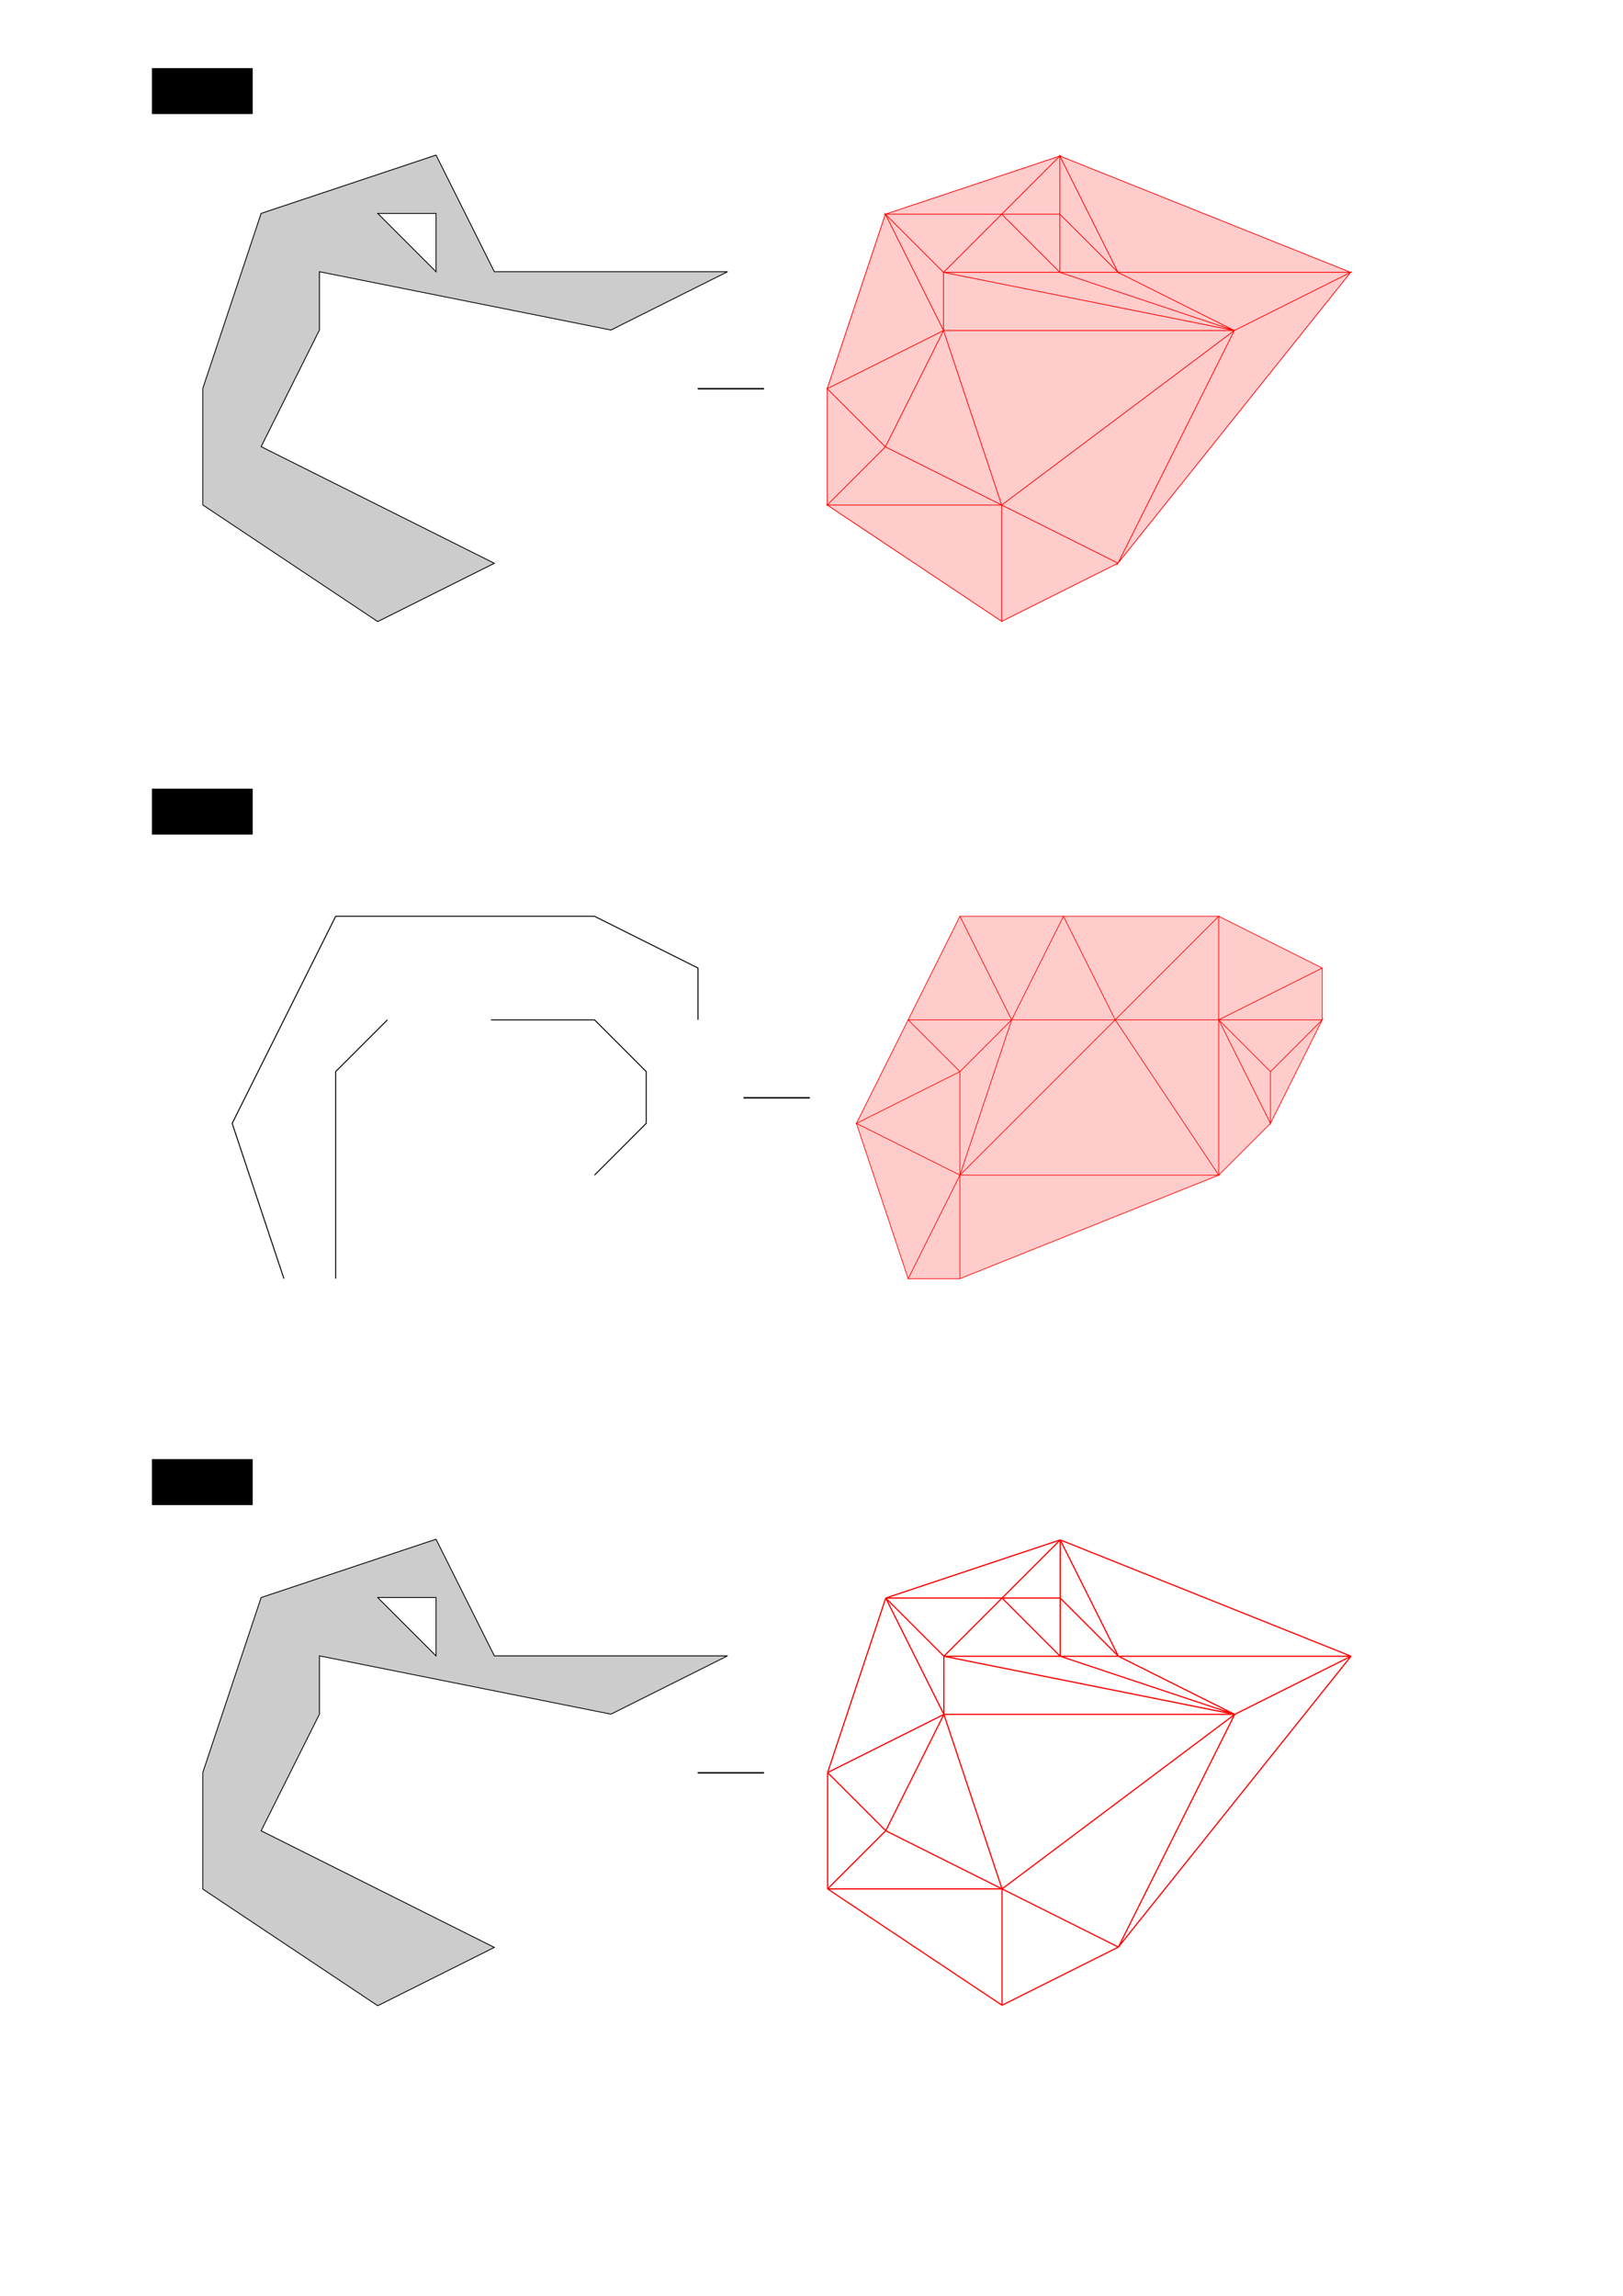 <?xml version="1.0" encoding="UTF-8" standalone="no"?>
<!-- Created with Inkscape (http://www.inkscape.org/) -->

<svg
   xmlns:dc="http://purl.org/dc/elements/1.1/"
   xmlns:cc="http://creativecommons.org/ns#"
   xmlns:rdf="http://www.w3.org/1999/02/22-rdf-syntax-ns#"
   xmlns:svg="http://www.w3.org/2000/svg"
   xmlns="http://www.w3.org/2000/svg"
   xmlns:sodipodi="http://sodipodi.sourceforge.net/DTD/sodipodi-0.dtd"
   xmlns:inkscape="http://www.inkscape.org/namespaces/inkscape"
   width="210mm"
   height="297mm"
   id="svg2"
   version="1.1"
   inkscape:version="0.48.4 r9939"
   sodipodi:docname="ST_ConstraintDelaunay.svg">
  <defs
     id="defs4">
    <marker
       inkscape:stockid="Arrow1Mend"
       orient="auto"
       refY="0.0"
       refX="0.0"
       id="Arrow1Mend"
       style="overflow:visible;">
      <path
         id="path3798"
         d="M 0.0,0.0 L 5.0,-5.0 L -12.5,0.0 L 5.0,5.0 L 0.0,0.0 z "
         style="fill-rule:evenodd;stroke:#000000;stroke-width:1.0pt;"
         transform="scale(0.4) rotate(180) translate(10,0)" />
    </marker>
    <clipPath
       clipPathUnits="userSpaceOnUse"
       id="clipPath4231">
      <rect
         style="fill:none;stroke:#000000;stroke-width:0.787;stroke-opacity:1"
         id="rect4233"
         width="299.498"
         height="123.784"
         x="163.465"
         y="125.827" />
    </clipPath>
    <clipPath
       clipPathUnits="userSpaceOnUse"
       id="clipPath4235">
      <rect
         style="fill:none;stroke:#000000;stroke-width:0.787;stroke-opacity:1"
         id="rect4237"
         width="299.498"
         height="123.784"
         x="163.465"
         y="125.827" />
    </clipPath>
    <clipPath
       clipPathUnits="userSpaceOnUse"
       id="clipPath4239">
      <rect
         style="fill:none;stroke:#000000;stroke-width:0.787;stroke-opacity:1"
         id="rect4241"
         width="299.498"
         height="123.784"
         x="163.465"
         y="125.827" />
    </clipPath>
    <clipPath
       clipPathUnits="userSpaceOnUse"
       id="clipPath5002">
      <rect
         y="125.827"
         x="163.465"
         height="123.784"
         width="299.498"
         id="rect5004"
         style="fill:none;stroke:#000000;stroke-width:0.787;stroke-opacity:1" />
    </clipPath>
    <clipPath
       clipPathUnits="userSpaceOnUse"
       id="clipPath5006">
      <rect
         y="125.827"
         x="163.465"
         height="123.784"
         width="299.498"
         id="rect5008"
         style="fill:none;stroke:#000000;stroke-width:0.787;stroke-opacity:1" />
    </clipPath>
    <clipPath
       clipPathUnits="userSpaceOnUse"
       id="clipPath5010">
      <rect
         y="125.827"
         x="163.465"
         height="123.784"
         width="299.498"
         id="rect5012"
         style="fill:none;stroke:#000000;stroke-width:0.787;stroke-opacity:1" />
    </clipPath>
    <clipPath
       clipPathUnits="userSpaceOnUse"
       id="clipPath3037">
      <rect
         style="fill:none;stroke:#000000;stroke-width:0.766;stroke-opacity:1"
         id="rect3039"
         width="299.519"
         height="117.239"
         x="159.161"
         y="121.817" />
    </clipPath>
    <clipPath
       clipPathUnits="userSpaceOnUse"
       id="clipPath3041">
      <rect
         style="fill:none;stroke:#000000;stroke-width:0.766;stroke-opacity:1"
         id="rect3043"
         width="299.519"
         height="117.239"
         x="163.455"
         y="494.674" />
    </clipPath>
    <clipPath
       clipPathUnits="userSpaceOnUse"
       id="clipPath3045">
      <rect
         style="fill:none;stroke:#000000;stroke-width:0.766;stroke-opacity:1"
         id="rect3047"
         width="299.519"
         height="117.239"
         x="163.455"
         y="494.674" />
    </clipPath>
    <clipPath
       id="clipPath3103"
       clipPathUnits="userSpaceOnUse">
      <path
         id="path3105"
         d="M 0,705 0,0 1001,0 1001,705 0,705 z" />
    </clipPath>
    <clipPath
       id="clipPath3095"
       clipPathUnits="userSpaceOnUse">
      <path
         id="path3097"
         d="M 0,705 0,0 1001,0 1001,705 0,705 z" />
    </clipPath>
    <clipPath
       id="clipPath3085"
       clipPathUnits="userSpaceOnUse">
      <path
         id="path3087"
         d="M 0,705 0,0 1001,0 1001,705 0,705 z" />
    </clipPath>
    <clipPath
       id="clipPath3075"
       clipPathUnits="userSpaceOnUse">
      <path
         id="path3077"
         d="M 0,705 0,0 1001,0 1001,705 0,705 z" />
    </clipPath>
    <clipPath
       id="clipPath3067"
       clipPathUnits="userSpaceOnUse">
      <path
         id="path3069"
         d="m 0,0 1001,0 0,705 L 0,705 0,0 z" />
    </clipPath>
    <clipPath
       id="clipPath3250"
       clipPathUnits="userSpaceOnUse">
      <path
         id="path3252"
         d="M 0,705 0,0 1001,0 1001,705 0,705 z" />
    </clipPath>
    <clipPath
       id="clipPath3242"
       clipPathUnits="userSpaceOnUse">
      <path
         id="path3244"
         d="M 0,705 0,0 1001,0 1001,705 0,705 z" />
    </clipPath>
    <clipPath
       id="clipPath3232"
       clipPathUnits="userSpaceOnUse">
      <path
         id="path3234"
         d="M 0,705 0,0 1001,0 1001,705 0,705 z" />
    </clipPath>
    <clipPath
       id="clipPath3222"
       clipPathUnits="userSpaceOnUse">
      <path
         id="path3224"
         d="M 0,705 0,0 1001,0 1001,705 0,705 z" />
    </clipPath>
    <clipPath
       id="clipPath3214"
       clipPathUnits="userSpaceOnUse">
      <path
         id="path3216"
         d="m 0,0 1001,0 0,705 L 0,705 0,0 z" />
    </clipPath>
    <clipPath
       id="clipPath4120"
       clipPathUnits="userSpaceOnUse">
      <path
         id="path4122"
         d="M 0,705 0,0 1001,0 1001,705 0,705 z" />
    </clipPath>
    <clipPath
       id="clipPath4112"
       clipPathUnits="userSpaceOnUse">
      <path
         id="path4114"
         d="M 0,705 0,0 1001,0 1001,705 0,705 z" />
    </clipPath>
    <clipPath
       id="clipPath4102"
       clipPathUnits="userSpaceOnUse">
      <path
         id="path4104"
         d="M 0,705 0,0 1001,0 1001,705 0,705 z" />
    </clipPath>
    <clipPath
       id="clipPath4092"
       clipPathUnits="userSpaceOnUse">
      <path
         id="path4094"
         d="M 0,705 0,0 1001,0 1001,705 0,705 z" />
    </clipPath>
    <clipPath
       id="clipPath4084"
       clipPathUnits="userSpaceOnUse">
      <path
         id="path4086"
         d="m 0,0 1001,0 0,705 L 0,705 0,0 z" />
    </clipPath>
    <clipPath
       id="clipPath4209"
       clipPathUnits="userSpaceOnUse">
      <path
         id="path4211"
         d="M 0,705 0,0 1001,0 1001,705 0,705 z" />
    </clipPath>
    <clipPath
       id="clipPath4201"
       clipPathUnits="userSpaceOnUse">
      <path
         id="path4203"
         d="M 0,705 0,0 1001,0 1001,705 0,705 z" />
    </clipPath>
    <clipPath
       id="clipPath4191"
       clipPathUnits="userSpaceOnUse">
      <path
         id="path4193"
         d="M 0,705 0,0 1001,0 1001,705 0,705 z" />
    </clipPath>
    <clipPath
       id="clipPath4181"
       clipPathUnits="userSpaceOnUse">
      <path
         id="path4183"
         d="M 0,705 0,0 1001,0 1001,705 0,705 z" />
    </clipPath>
    <clipPath
       id="clipPath4173"
       clipPathUnits="userSpaceOnUse">
      <path
         id="path4175"
         d="m 0,0 1001,0 0,705 L 0,705 0,0 z" />
    </clipPath>
    <clipPath
       id="clipPath4298"
       clipPathUnits="userSpaceOnUse">
      <path
         id="path4300"
         d="M 0,705 0,0 1001,0 1001,705 0,705 z" />
    </clipPath>
    <clipPath
       id="clipPath4290"
       clipPathUnits="userSpaceOnUse">
      <path
         id="path4292"
         d="M 0,705 0,0 1001,0 1001,705 0,705 z" />
    </clipPath>
    <clipPath
       id="clipPath4280"
       clipPathUnits="userSpaceOnUse">
      <path
         id="path4282"
         d="M 0,705 0,0 1001,0 1001,705 0,705 z" />
    </clipPath>
    <clipPath
       id="clipPath4270"
       clipPathUnits="userSpaceOnUse">
      <path
         id="path4272"
         d="M 0,705 0,0 1001,0 1001,705 0,705 z" />
    </clipPath>
    <clipPath
       id="clipPath4262"
       clipPathUnits="userSpaceOnUse">
      <path
         id="path4264"
         d="m 0,0 1001,0 0,705 L 0,705 0,0 z" />
    </clipPath>
  </defs>
  <sodipodi:namedview
     id="base"
     pagecolor="#ffffff"
     bordercolor="#666666"
     borderopacity="1.0"
     inkscape:pageopacity="0.0"
     inkscape:pageshadow="2"
     inkscape:zoom="0.7"
     inkscape:cx="327.18412"
     inkscape:cy="562.89579"
     inkscape:document-units="px"
     inkscape:current-layer="layer1"
     showgrid="false"
     inkscape:window-width="1680"
     inkscape:window-height="1022"
     inkscape:window-x="1680"
     inkscape:window-y="0"
     inkscape:window-maximized="1" />
  <g
     inkscape:label="Calque 1"
     inkscape:groupmode="layer"
     id="layer1">
    <rect
       style="opacity:0.8;fill:#ffffff;stroke:none"
       id="rect4370"
       width="602.368"
       height="262.644"
       x="74.055"
       y="735.43"
       inkscape:export-filename="/home/gwendall/Documents/OrbisGIS/H2GIS/docs/dev/ST_ConstraintDelaunay_3.png"
       inkscape:export-xdpi="89.646225"
       inkscape:export-ydpi="89.646225" />
    <rect
       style="opacity:0.8;fill:#ffffff;stroke:none"
       id="rect4366"
       width="602.368"
       height="262.644"
       x="74.055"
       y="405.372"
       inkscape:export-filename="/home/gwendall/Documents/OrbisGIS/H2GIS/docs/dev/ST_ConstraintDelaunay_2.png"
       inkscape:export-xdpi="89.650002"
       inkscape:export-ydpi="89.650002" />
    <rect
       y="58.668"
       x="74.055"
       height="262.644"
       width="602.368"
       id="rect4364"
       style="opacity:0.8;fill:#ffffff;stroke:none"
       inkscape:export-filename="/home/gwendall/Documents/OrbisGIS/H2GIS/docs/dev/ST_ConstraintDelaunay_1.png"
       inkscape:export-xdpi="89.650002"
       inkscape:export-ydpi="89.650002" />
    <flowRoot
       style="font-size:40px;font-style:normal;font-weight:normal;line-height:125%;letter-spacing:0px;word-spacing:0px;fill:#000000;fill-opacity:1;stroke:none;font-family:Sans"
       id="flowRoot4931"
       xml:space="preserve"
       transform="matrix(0.291,0,0,0.291,34.818,376.826)"><flowRegion
         id="flowRegion4933"><rect
           y="30.219"
           x="135.714"
           height="77.143"
           width="169.286"
           id="rect4935" /></flowRegion><flowPara
         id="flowPara4937">Case 2</flowPara></flowRoot>    <g
       id="g3059"
       transform="matrix(1.25,0,0,-1.25,-1426.85,1157.577)" />
    <g
       id="g3073"
       clip-path="url(#clipPath3075)"
       transform="matrix(0.364,0,0,-0.364,43.821,677.013)"
       inkscape:export-filename="/home/gwendall/Documents/OrbisGIS/H2GIS/docs/dev/ST_ConstraintDelaunay_2.png"
       inkscape:export-xdpi="89.650002"
       inkscape:export-ydpi="89.650002">
      <g
         id="g3079">
        <g
           id="g3081">
          <g
             id="g3083"
             clip-path="url(#clipPath3085)">
            <g
               id="g3089">
              <g
                 id="g3091">
                <g
                   id="g3093"
                   clip-path="url(#clipPath3095)">
                  <g
                     id="g3099">
                    <g
                       id="g3101"
                       clip-path="url(#clipPath3103)">
                      <path
                         inkscape:connector-curvature="0"
                         d="m 261.07,142.35 -69.54,208.61 69.54,139.08 69.54,139.08 139.08,0 208.61,0 139.08,-69.54 0,-69.54 m -417.23,0 -69.54,-69.54 0,-139.08 0,-139.07 m 208.62,347.69 139.07,0 69.54,-69.54 0,-69.54 -69.54,-69.54"
                         style="fill:none;stroke:#000000;stroke-width:1.35;stroke-linecap:butt;stroke-linejoin:miter;stroke-miterlimit:10;stroke-opacity:1;stroke-dasharray:none"
                         id="path3107" />
                    </g>
                  </g>
                </g>
              </g>
            </g>
          </g>
        </g>
      </g>
    </g>
    <g
       transform="matrix(0.364,0,0,-0.364,349.092,677.013)"
       inkscape:label="toto"
       id="g3204"
       inkscape:export-filename="/home/gwendall/Documents/OrbisGIS/H2GIS/docs/dev/ST_ConstraintDelaunay_2.png"
       inkscape:export-xdpi="89.650002"
       inkscape:export-ydpi="89.650002">
      <g
         id="g3206" />
      <g
         id="g3208">
        <g
           id="g3210">
          <g
             clip-path="url(#clipPath3214)"
             id="g3212">
            <g
               id="g3218">
              <g
                 clip-path="url(#clipPath3222)"
                 id="g3220">
                <g
                   id="g3226">
                  <g
                     id="g3228">
                    <g
                       clip-path="url(#clipPath3232)"
                       id="g3230">
                      <g
                         id="g3236">
                        <g
                           id="g3238">
                          <g
                             clip-path="url(#clipPath3242)"
                             id="g3240">
                            <g
                               id="g3246">
                              <g
                                 clip-path="url(#clipPath3250)"
                                 id="g3248">
                                <path
                                   id="path3254"
                                   style="fill:#ffcccc;fill-opacity:1;fill-rule:evenodd;stroke:none"
                                   d="m 330.61,281.42 -69.54,-139.07 69.54,0 0,139.07 z m 0,0 -69.54,-139.07 -69.54,208.61 139.08,-69.54 z m -139.08,69.54 139.08,69.54 0,-139.08 -139.08,69.54 z m 0,0 139.08,69.54 -69.54,69.54 -69.54,-139.08 z m 69.54,139.08 139.08,0 -69.54,-69.54 -69.54,69.54 z m 69.54,-208.62 347.69,0 -347.69,-139.07 0,139.07 z m 0,0 0,139.08 69.54,69.54 -69.54,-208.62 z m -69.54,208.62 139.08,0 -69.54,139.08 -69.54,-139.08 z m 69.54,-208.62 208.62,208.62 -139.08,0 -69.54,-208.62 z m 69.54,208.62 -69.54,139.08 139.08,0 -69.54,-139.08 z m 0,0 139.08,0 -69.54,139.08 -69.54,-139.08 z m -69.54,-208.62 347.69,0 L 539.23,490.04 330.61,281.42 z m 347.69,0 -139.07,208.62 139.07,0 0,-208.62 z m -139.07,208.62 139.07,139.08 0,-139.08 -139.07,0 z m 0,0 139.07,139.08 -208.61,0 69.54,-139.08 z m 139.07,-208.62 0,208.62 69.54,-139.08 -69.54,-69.54 z m 69.54,69.54 -69.54,139.08 69.54,-69.54 0,-69.54 z m -69.54,139.08 139.08,0 -69.54,-69.54 -69.54,69.54 z m 69.54,-139.08 0,69.54 69.54,69.54 -69.54,-139.08 z m -69.54,139.08 139.08,69.54 0,-69.54 -139.08,0 z m 0,0 139.08,69.54 -139.08,69.54 0,-139.08 z"
                                   inkscape:connector-curvature="0" />
                                <path
                                   id="path3256"
                                   style="fill:none;stroke:#ff0000;stroke-width:0.95;stroke-linecap:butt;stroke-linejoin:miter;stroke-miterlimit:10;stroke-opacity:1;stroke-dasharray:none"
                                   d="m 330.61,281.42 -69.54,-139.07 69.54,0 0,139.07 z m 0,0 -69.54,-139.07 -69.54,208.61 139.08,-69.54 z m -139.08,69.54 139.08,69.54 0,-139.08 -139.08,69.54 z m 0,0 139.08,69.54 -69.54,69.54 -69.54,-139.08 z m 69.54,139.08 139.08,0 -69.54,-69.54 -69.54,69.54 z m 69.54,-208.62 347.69,0 -347.69,-139.07 0,139.07 z m 0,0 0,139.08 69.54,69.54 -69.54,-208.62 z m -69.54,208.62 139.08,0 -69.54,139.08 -69.54,-139.08 z m 69.54,-208.62 208.62,208.62 -139.08,0 -69.54,-208.62 z m 69.54,208.62 -69.54,139.08 139.08,0 -69.54,-139.08 z m 0,0 139.08,0 -69.54,139.08 -69.54,-139.08 z m -69.54,-208.62 347.69,0 L 539.23,490.04 330.61,281.42 z m 347.69,0 -139.07,208.62 139.07,0 0,-208.62 z m -139.07,208.62 139.07,139.08 0,-139.08 -139.07,0 z m 0,0 139.07,139.08 -208.61,0 69.54,-139.08 z m 139.07,-208.62 0,208.62 69.54,-139.08 -69.54,-69.54 z m 69.54,69.54 -69.54,139.08 69.54,-69.54 0,-69.54 z m -69.54,139.08 139.08,0 -69.54,-69.54 -69.54,69.54 z m 69.54,-139.08 0,69.54 69.54,69.54 -69.54,-139.08 z m -69.54,139.08 139.08,69.54 0,-69.54 -139.08,0 z m 0,0 139.08,69.54 -139.08,69.54 0,-139.08 z"
                                   inkscape:connector-curvature="0" />
                              </g>
                            </g>
                          </g>
                        </g>
                      </g>
                    </g>
                  </g>
                </g>
              </g>
            </g>
          </g>
        </g>
      </g>
    </g>
    <path
       transform="matrix(1.395,0,0,1.395,-45.058,276.343)"
       style="fill:none;stroke:#000000;stroke-width:0.5;stroke-linecap:butt;stroke-linejoin:miter;stroke-miterlimit:4;stroke-opacity:1;stroke-dasharray:none;marker-end:url(#Arrow1Mend)"
       d="m 292.944,186.678 c 2.02,0 23.234,0 23.234,0"
       id="path3285"
       inkscape:connector-curvature="0"
       clip-path="url(#clipPath3037)"
       inkscape:export-filename="/home/gwendall/Documents/OrbisGIS/H2GIS/docs/dev/ST_ConstraintDelaunay_2.png"
       inkscape:export-xdpi="89.650002"
       inkscape:export-ydpi="89.650002" />
    <g
       transform="matrix(0.41,0,0,-0.41,20.662,333.773)"
       inkscape:label="toto"
       id="g4074"
       inkscape:export-filename="/home/gwendall/Documents/OrbisGIS/H2GIS/docs/dev/ST_ConstraintDelaunay_1.png"
       inkscape:export-xdpi="89.650002"
       inkscape:export-ydpi="89.650002"
       style="stroke:#000000;stroke-opacity:1">
      <g
         id="g4076"
         style="stroke:#000000;stroke-opacity:1" />
      <g
         id="g4078"
         style="stroke:#000000;stroke-opacity:1">
        <g
           id="g4080"
           style="stroke:#000000;stroke-opacity:1">
          <g
             clip-path="url(#clipPath4084)"
             id="g4082"
             style="stroke:#000000;stroke-opacity:1">
            <g
               id="g4088"
               style="stroke:#000000;stroke-opacity:1">
              <g
                 clip-path="url(#clipPath4092)"
                 id="g4090"
                 style="stroke:#000000;stroke-opacity:1">
                <g
                   id="g4096"
                   style="stroke:#000000;stroke-opacity:1">
                  <g
                     id="g4098"
                     style="stroke:#000000;stroke-opacity:1">
                    <g
                       clip-path="url(#clipPath4102)"
                       id="g4100"
                       style="stroke:#000000;stroke-opacity:1">
                      <g
                         id="g4106"
                         style="stroke:#000000;stroke-opacity:1">
                        <g
                           id="g4108"
                           style="stroke:#000000;stroke-opacity:1">
                          <g
                             clip-path="url(#clipPath4112)"
                             id="g4110"
                             style="stroke:#000000;stroke-opacity:1">
                            <g
                               id="g4116"
                               style="stroke:#000000;stroke-opacity:1">
                              <g
                                 clip-path="url(#clipPath4120)"
                                 id="g4118"
                                 style="stroke:#000000;stroke-opacity:1">
                                <path
                                   id="path4124"
                                   style="fill:#cccccc;fill-opacity:1;fill-rule:evenodd;stroke:#000000;stroke-opacity:1"
                                   d="m 469.69,629.12 69.54,-139.08 278.15,0 -139.08,-69.54 -347.69,69.54 0,-69.54 -69.54,-139.08 139.08,-69.54 139.08,-69.53 -139.08,-69.54 -208.62,139.07 0,139.08 69.54,208.62 208.62,69.54 z m 0,-69.54 -69.54,0 69.54,-69.54 0,69.54 z"
                                   inkscape:connector-curvature="0" />
                                <path
                                   id="path4126"
                                   style="fill:none;stroke:#000000;stroke-width:0.25;stroke-linecap:butt;stroke-linejoin:miter;stroke-miterlimit:10;stroke-opacity:1;stroke-dasharray:none"
                                   d="m 469.69,629.12 69.54,-139.08 278.15,0 -139.08,-69.54 -347.69,69.54 0,-69.54 -69.54,-139.08 139.08,-69.54 139.08,-69.53 -139.08,-69.54 -208.62,139.07 0,139.08 69.54,208.62 208.62,69.54 z m 0,-69.54 -69.54,0 69.54,-69.54 0,69.54 z"
                                   inkscape:connector-curvature="0" />
                              </g>
                            </g>
                          </g>
                        </g>
                      </g>
                    </g>
                  </g>
                </g>
              </g>
            </g>
          </g>
        </g>
      </g>
    </g>
    <g
       transform="matrix(0.409,0,0,-0.409,326.193,333.592)"
       inkscape:label="toto"
       id="g4163"
       inkscape:export-filename="/home/gwendall/Documents/OrbisGIS/H2GIS/docs/dev/ST_ConstraintDelaunay_1.png"
       inkscape:export-xdpi="89.650002"
       inkscape:export-ydpi="89.650002">
      <g
         id="g4165" />
      <g
         id="g4167">
        <g
           id="g4169">
          <g
             clip-path="url(#clipPath4173)"
             id="g4171">
            <g
               id="g4177">
              <g
                 clip-path="url(#clipPath4181)"
                 id="g4179">
                <g
                   id="g4185">
                  <g
                     id="g4187">
                    <g
                       clip-path="url(#clipPath4191)"
                       id="g4189">
                      <g
                         id="g4195">
                        <g
                           id="g4197">
                          <g
                             clip-path="url(#clipPath4201)"
                             id="g4199">
                            <g
                               id="g4205">
                              <g
                                 clip-path="url(#clipPath4209)"
                                 id="g4207">
                                <path
                                   id="path4213"
                                   style="fill:#ffcccc;fill-opacity:1;fill-rule:evenodd;stroke:none"
                                   d="m 191.53,350.96 0,-139.08 69.54,69.54 -69.54,69.54 z m 0,0 139.08,69.54 -69.54,-139.08 -69.54,69.54 z m 0,0 139.08,69.54 -69.54,139.08 -69.54,-208.62 z m 139.08,69.54 -69.54,139.08 69.54,-69.54 0,-69.54 z m -139.08,-208.62 208.62,0 0,-139.07 -208.62,139.07 z m 0,0 208.62,0 -139.08,69.54 -69.54,-69.54 z m 69.54,69.54 69.54,139.08 69.54,-208.62 -139.08,69.54 z M 678.3,420.5 400.15,211.88 539.23,142.35 678.3,420.5 z m -347.69,69.54 -69.54,69.54 139.08,0 -69.54,-69.54 z m 0,0 69.54,69.54 69.54,-69.54 -139.08,0 z m 139.08,0 -69.54,69.54 69.54,0 0,-69.54 z m 0,69.54 -69.54,0 69.54,69.54 0,-69.54 z m -69.54,0 -139.08,0 208.62,69.54 -69.54,-69.54 z m 0,-486.77 0,139.07 L 539.23,142.35 400.15,72.81 z M 678.3,420.5 400.15,211.88 330.61,420.5 l 347.69,0 z m -208.61,69.54 0,69.54 69.54,-69.54 -69.54,0 z m 0,69.54 0,69.54 69.54,-139.08 -69.54,69.54 z M 330.61,420.5 l 347.69,0 -347.69,69.54 0,-69.54 z m 0,69.54 139.08,0 208.61,-69.54 -347.69,69.54 z m 139.08,0 69.54,0 L 678.3,420.5 469.69,490.04 z M 539.23,142.35 678.3,420.5 817.38,490.04 539.23,142.35 z m 139.07,278.15 -139.07,69.54 278.15,0 L 678.3,420.5 z m -139.07,69.54 -69.54,139.08 347.69,-139.08 -278.15,0 z"
                                   inkscape:connector-curvature="0" />
                                <path
                                   id="path4215"
                                   style="fill:none;stroke:#ff0000;stroke-width:0.95;stroke-linecap:butt;stroke-linejoin:miter;stroke-miterlimit:10;stroke-opacity:1;stroke-dasharray:none"
                                   d="m 191.53,350.96 0,-139.08 69.54,69.54 -69.54,69.54 z m 0,0 139.08,69.54 -69.54,-139.08 -69.54,69.54 z m 0,0 139.08,69.54 -69.54,139.08 -69.54,-208.62 z m 139.08,69.54 -69.54,139.08 69.54,-69.54 0,-69.54 z m -139.08,-208.62 208.62,0 0,-139.07 -208.62,139.07 z m 0,0 208.62,0 -139.08,69.54 -69.54,-69.54 z m 69.54,69.54 69.54,139.08 69.54,-208.62 -139.08,69.54 z M 678.3,420.5 400.15,211.88 539.23,142.35 678.3,420.5 z m -347.69,69.54 -69.54,69.54 139.08,0 -69.54,-69.54 z m 0,0 69.54,69.54 69.54,-69.54 -139.08,0 z m 139.08,0 -69.54,69.54 69.54,0 0,-69.54 z m 0,69.54 -69.54,0 69.54,69.54 0,-69.54 z m -69.54,0 -139.08,0 208.62,69.54 -69.54,-69.54 z m 0,-486.77 0,139.07 L 539.23,142.35 400.15,72.81 z M 678.3,420.5 400.15,211.88 330.61,420.5 l 347.69,0 z m -208.61,69.54 0,69.54 69.54,-69.54 -69.54,0 z m 0,69.54 0,69.54 69.54,-139.08 -69.54,69.54 z M 330.61,420.5 l 347.69,0 -347.69,69.54 0,-69.54 z m 0,69.54 139.08,0 208.61,-69.54 -347.69,69.54 z m 139.08,0 69.54,0 L 678.3,420.5 469.69,490.04 z M 539.23,142.35 678.3,420.5 817.38,490.04 539.23,142.35 z m 139.07,278.15 -139.07,69.54 278.15,0 L 678.3,420.5 z m -139.07,69.54 -69.54,139.08 347.69,-139.08 -278.15,0 z"
                                   inkscape:connector-curvature="0" />
                              </g>
                            </g>
                          </g>
                        </g>
                      </g>
                    </g>
                  </g>
                </g>
              </g>
            </g>
          </g>
        </g>
      </g>
    </g>
    <g
       transform="matrix(0.409,0,0,-0.409,326.378,1010.226)"
       inkscape:label="toto"
       id="g4252"
       inkscape:export-filename="/home/gwendall/Documents/OrbisGIS/H2GIS/docs/dev/ST_ConstraintDelaunay_3.png"
       inkscape:export-xdpi="89.646225"
       inkscape:export-ydpi="89.646225">
      <g
         id="g4254" />
      <g
         id="g4256">
        <g
           id="g4258">
          <g
             clip-path="url(#clipPath4262)"
             id="g4260">
            <g
               id="g4266">
              <g
                 clip-path="url(#clipPath4270)"
                 id="g4268">
                <g
                   id="g4274">
                  <g
                     id="g4276">
                    <g
                       clip-path="url(#clipPath4280)"
                       id="g4278">
                      <g
                         id="g4284">
                        <g
                           id="g4286">
                          <g
                             clip-path="url(#clipPath4290)"
                             id="g4288">
                            <g
                               id="g4294">
                              <g
                                 clip-path="url(#clipPath4298)"
                                 id="g4296">
                                <path
                                   id="path4302"
                                   style="fill:none;stroke:#ff0000;stroke-width:1.45;stroke-linecap:butt;stroke-linejoin:miter;stroke-miterlimit:10;stroke-opacity:1;stroke-dasharray:none"
                                   d="m 191.53,211.88 0,139.08 m 0,-139.08 69.54,69.54 m -69.54,69.54 69.54,-69.54 m -69.54,69.54 139.08,69.54 m -139.08,-69.54 69.54,208.62 m 0,-278.16 69.54,139.08 M 261.07,559.58 330.61,420.5 m 0,0 0,69.54 m -69.54,69.54 69.54,-69.54 M 191.53,211.88 400.15,72.81 m -208.62,139.07 208.62,0 m 0,-139.07 0,139.07 M 261.07,281.42 400.15,211.88 M 330.61,420.5 400.15,211.88 m 0,0 278.15,208.62 m -347.69,69.54 69.54,69.54 m -139.08,0 139.08,0 m -69.54,-69.54 139.08,0 m -69.54,69.54 69.54,-69.54 m 0,0 0,69.54 m -69.54,0 69.54,0 m 0,0 0,69.54 m -69.54,-69.54 69.54,69.54 M 261.07,559.58 469.69,629.12 M 400.15,72.81 539.23,142.35 m -139.08,69.53 139.08,-69.53 m -208.62,278.15 347.69,0 m -208.61,69.54 69.54,0 m -69.54,69.54 69.54,-69.54 m -69.54,139.08 69.54,-139.08 m 0,-347.69 L 678.3,420.5 M 330.61,490.04 678.3,420.5 M 469.69,490.04 678.3,420.5 M 539.23,490.04 678.3,420.5 M 539.23,142.35 817.38,490.04 M 678.3,420.5 817.38,490.04 m -278.15,0 278.15,0 M 469.69,629.12 817.38,490.04"
                                   inkscape:connector-curvature="0" />
                              </g>
                            </g>
                          </g>
                        </g>
                      </g>
                    </g>
                  </g>
                </g>
              </g>
            </g>
          </g>
        </g>
      </g>
    </g>
    <g
       id="g4330"
       inkscape:label="toto"
       transform="matrix(0.41,0,0,-0.41,20.662,1010.535)"
       inkscape:export-filename="/home/gwendall/Documents/OrbisGIS/H2GIS/docs/dev/ST_ConstraintDelaunay_3.png"
       inkscape:export-xdpi="89.646225"
       inkscape:export-ydpi="89.646225"
       style="stroke:#000000;stroke-opacity:1">
      <g
         id="g4332"
         style="stroke:#000000;stroke-opacity:1" />
      <g
         id="g4334"
         style="stroke:#000000;stroke-opacity:1">
        <g
           id="g4336"
           style="stroke:#000000;stroke-opacity:1">
          <g
             id="g4338"
             clip-path="url(#clipPath4084)"
             style="stroke:#000000;stroke-opacity:1">
            <g
               id="g4340"
               style="stroke:#000000;stroke-opacity:1">
              <g
                 id="g4342"
                 clip-path="url(#clipPath4092)"
                 style="stroke:#000000;stroke-opacity:1">
                <g
                   id="g4344"
                   style="stroke:#000000;stroke-opacity:1">
                  <g
                     id="g4346"
                     style="stroke:#000000;stroke-opacity:1">
                    <g
                       id="g4348"
                       clip-path="url(#clipPath4102)"
                       style="stroke:#000000;stroke-opacity:1">
                      <g
                         id="g4350"
                         style="stroke:#000000;stroke-opacity:1">
                        <g
                           id="g4352"
                           style="stroke:#000000;stroke-opacity:1">
                          <g
                             id="g4354"
                             clip-path="url(#clipPath4112)"
                             style="stroke:#000000;stroke-opacity:1">
                            <g
                               id="g4356"
                               style="stroke:#000000;stroke-opacity:1">
                              <g
                                 id="g4358"
                                 clip-path="url(#clipPath4120)"
                                 style="stroke:#000000;stroke-opacity:1">
                                <path
                                   inkscape:connector-curvature="0"
                                   d="m 469.69,629.12 69.54,-139.08 278.15,0 -139.08,-69.54 -347.69,69.54 0,-69.54 -69.54,-139.08 139.08,-69.54 139.08,-69.53 -139.08,-69.54 -208.62,139.07 0,139.08 69.54,208.62 208.62,69.54 z m 0,-69.54 -69.54,0 69.54,-69.54 0,69.54 z"
                                   style="fill:#cccccc;fill-opacity:1;fill-rule:evenodd;stroke:#000000;stroke-opacity:1"
                                   id="path4360" />
                                <path
                                   inkscape:connector-curvature="0"
                                   d="m 469.69,629.12 69.54,-139.08 278.15,0 -139.08,-69.54 -347.69,69.54 0,-69.54 -69.54,-139.08 139.08,-69.54 139.08,-69.53 -139.08,-69.54 -208.62,139.07 0,139.08 69.54,208.62 208.62,69.54 z m 0,-69.54 -69.54,0 69.54,-69.54 0,69.54 z"
                                   style="fill:none;stroke:#000000;stroke-width:0.25;stroke-linecap:butt;stroke-linejoin:miter;stroke-miterlimit:10;stroke-opacity:1;stroke-dasharray:none"
                                   id="path4362" />
                              </g>
                            </g>
                          </g>
                        </g>
                      </g>
                    </g>
                  </g>
                </g>
              </g>
            </g>
          </g>
        </g>
      </g>
    </g>
    <path
       inkscape:export-ydpi="89.650002"
       inkscape:export-xdpi="89.650002"
       inkscape:export-filename="/home/gwendall/Documents/OrbisGIS/H2GIS/docs/dev/ST_ConstraintDelaunay_1.png"
       clip-path="url(#clipPath3037)"
       inkscape:connector-curvature="0"
       id="path4368"
       d="m 292.944,186.678 c 2.02,0 23.234,0 23.234,0"
       style="fill:none;stroke:#000000;stroke-width:0.5;stroke-linecap:butt;stroke-linejoin:miter;stroke-miterlimit:4;stroke-opacity:1;stroke-dasharray:none;marker-end:url(#Arrow1Mend)"
       transform="matrix(1.395,0,0,1.395,-67.478,-70.362)" />
    <path
       transform="matrix(1.395,0,0,1.395,-67.478,606.4)"
       style="fill:none;stroke:#000000;stroke-width:0.5;stroke-linecap:butt;stroke-linejoin:miter;stroke-miterlimit:4;stroke-opacity:1;stroke-dasharray:none;marker-end:url(#Arrow1Mend)"
       d="m 292.944,186.678 c 2.02,0 23.234,0 23.234,0"
       id="path4372"
       inkscape:connector-curvature="0"
       clip-path="url(#clipPath3037)"
       inkscape:export-filename="/home/gwendall/Documents/OrbisGIS/H2GIS/docs/dev/ST_ConstraintDelaunay_3.png"
       inkscape:export-xdpi="89.646225"
       inkscape:export-ydpi="89.646225" />
    <flowRoot
       transform="matrix(0.291,0,0,0.291,34.818,24.512)"
       xml:space="preserve"
       id="flowRoot4374"
       style="font-size:40px;font-style:normal;font-weight:normal;line-height:125%;letter-spacing:0px;word-spacing:0px;fill:#000000;fill-opacity:1;stroke:none;font-family:Sans"><flowRegion
         id="flowRegion4376"><rect
           id="rect4378"
           width="169.286"
           height="77.143"
           x="135.714"
           y="30.219" /></flowRegion><flowPara
         id="flowPara4380">Case 1</flowPara></flowRoot>    <flowRoot
       transform="matrix(0.291,0,0,0.291,34.818,704.647)"
       xml:space="preserve"
       id="flowRoot4382"
       style="font-size:40px;font-style:normal;font-weight:normal;line-height:125%;letter-spacing:0px;word-spacing:0px;fill:#000000;fill-opacity:1;stroke:none;font-family:Sans"><flowRegion
         id="flowRegion4384"><rect
           id="rect4386"
           width="169.286"
           height="77.143"
           x="135.714"
           y="30.219" /></flowRegion><flowPara
         id="flowPara4388">Case 3</flowPara></flowRoot>  </g>
</svg>
